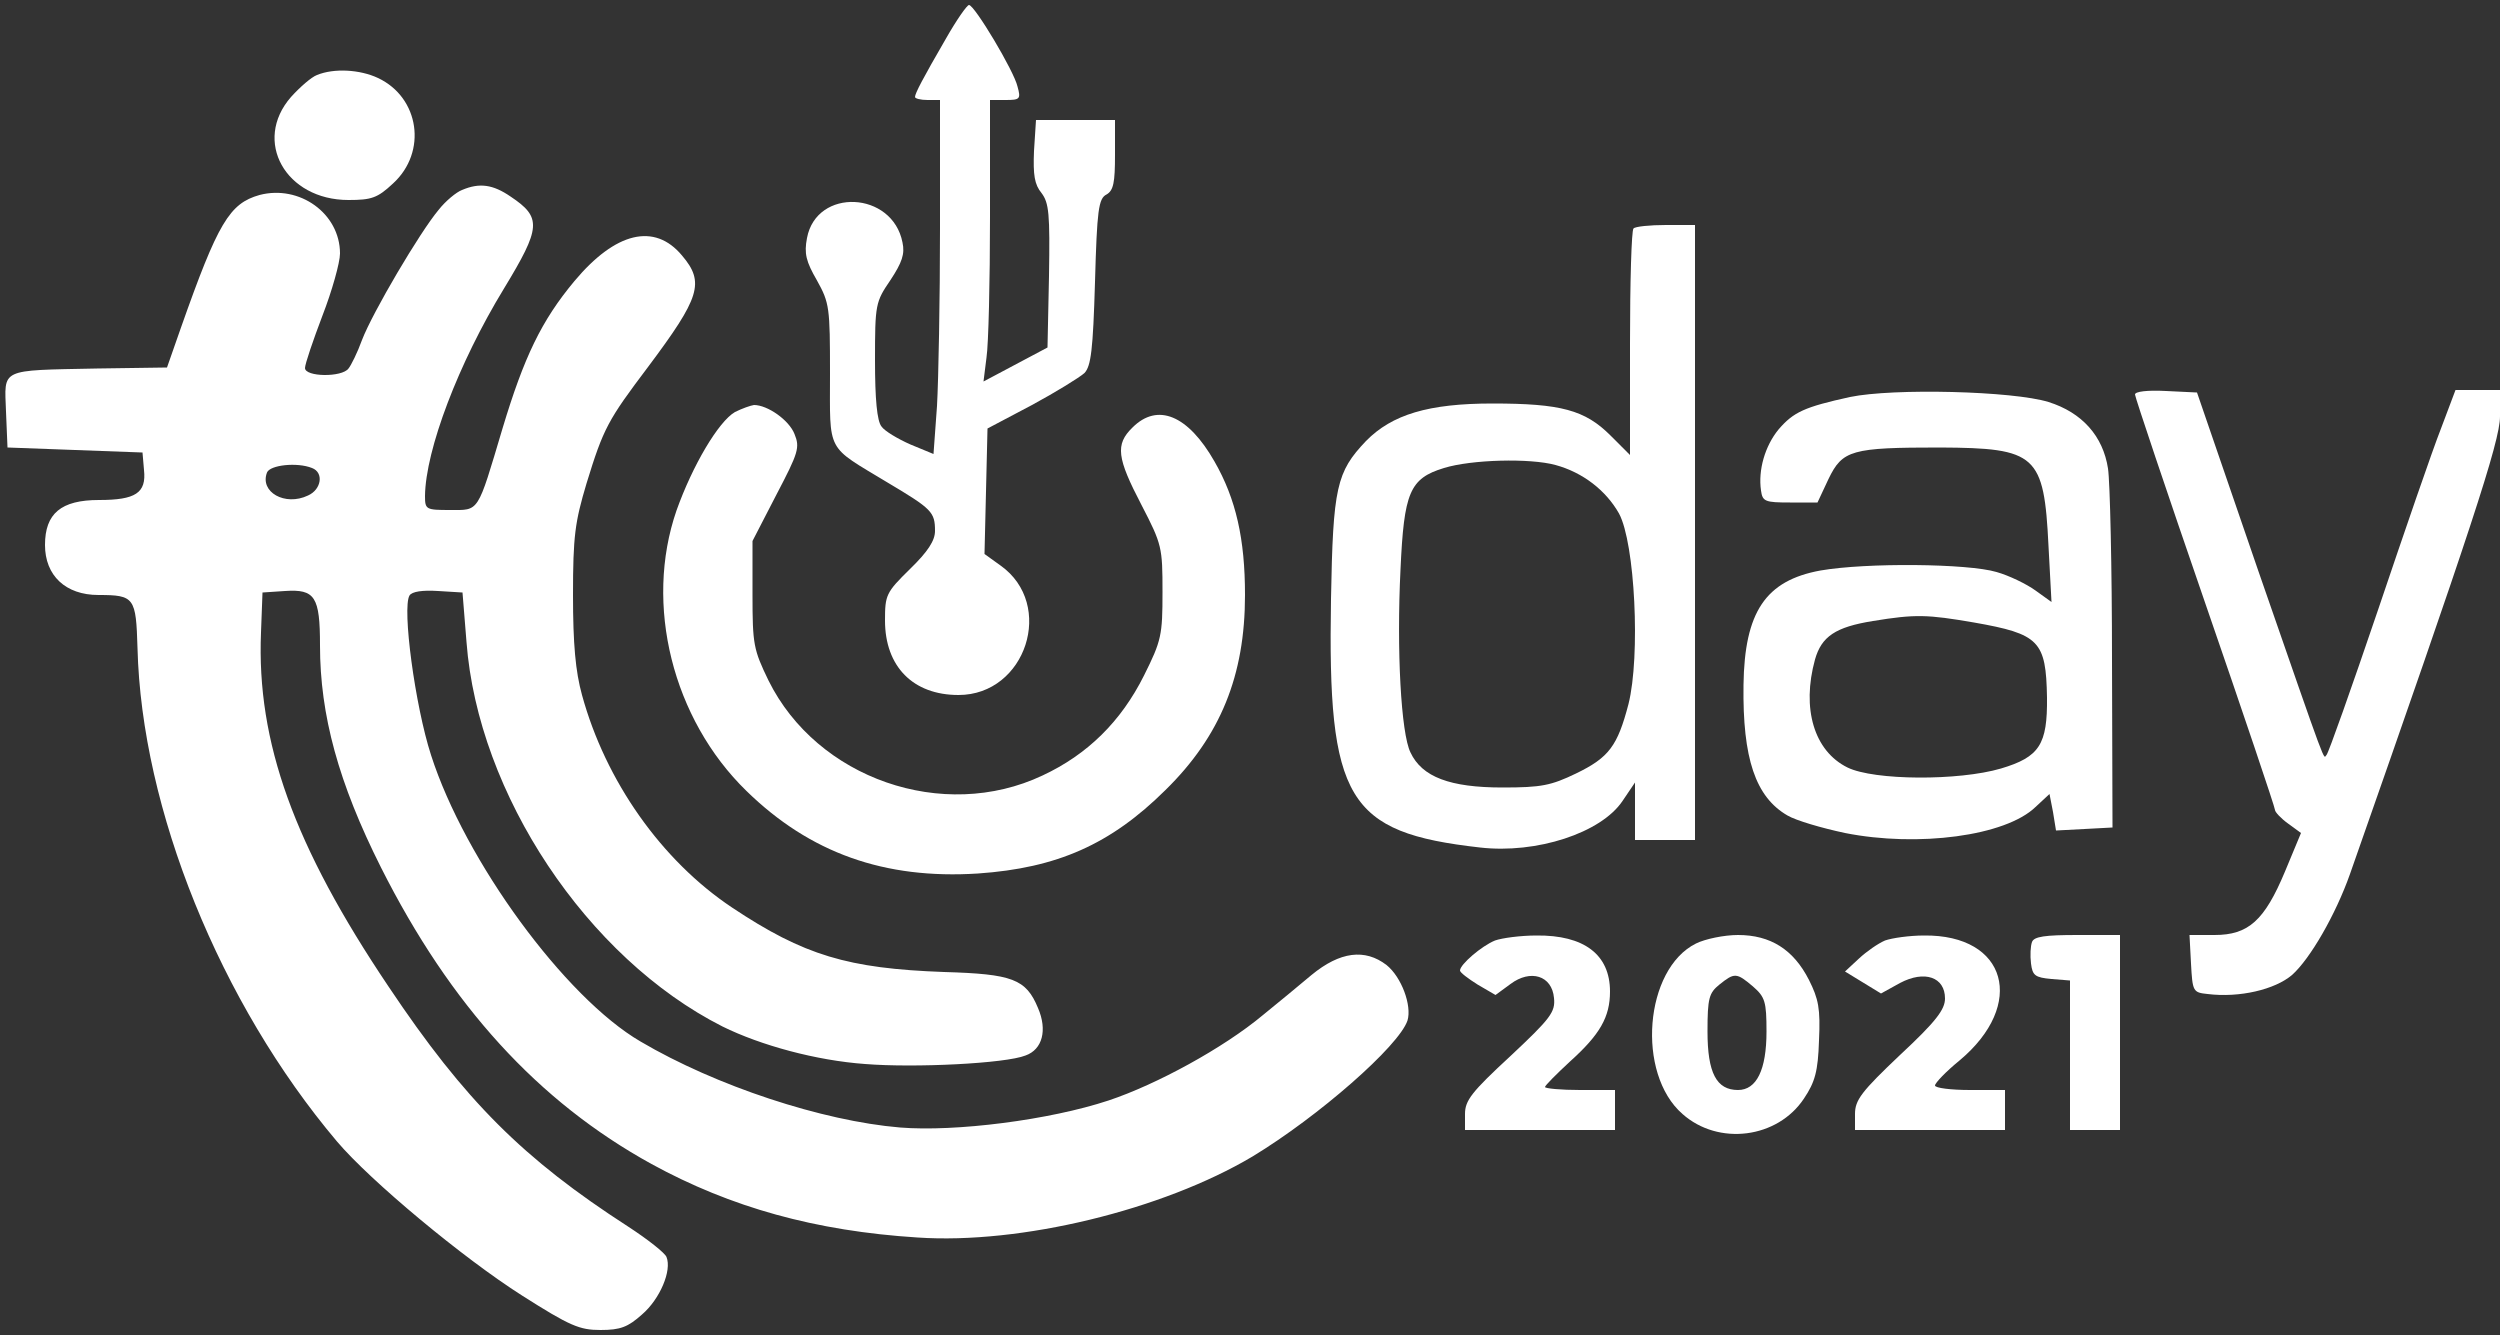 <?xml version="1.0" standalone="no"?>
<!DOCTYPE svg PUBLIC "-//W3C//DTD SVG 20010904//EN"
 "http://www.w3.org/TR/2001/REC-SVG-20010904/DTD/svg10.dtd">
<svg version="1.0" xmlns="http://www.w3.org/2000/svg"
 width="500pt" height="267pt" viewBox="0 0 500 267"
 preserveAspectRatio="xMidYMid meet">

<rect x="0" y="0" width="500" height="267" fill="#333333" stroke="none"/>

<g transform="translate(0,267) scale(0.1,-0.1)"
fill="#ffffff" stroke="none">
<path d="M1892 2593 c-47 -81 -62 -110 -62 -117 0 -3 11 -6 25 -6 l25 0 0
-257 c0 -142 -3 -301 -6 -355 l-7 -96 -46 19 c-25 11 -52 27 -58 36 -9 11 -13
55 -13 132 0 113 1 117 31 161 23 35 29 52 24 75 -20 103 -172 110 -191 9 -6
-31 -2 -47 20 -85 25 -45 26 -54 26 -186 0 -161 -9 -143 115 -218 89 -53 95
-59 95 -97 0 -19 -14 -41 -50 -76 -48 -47 -50 -52 -50 -103 0 -92 56 -149 147
-149 135 0 194 181 84 259 l-32 23 3 125 3 126 89 47 c48 26 95 55 105 64 13
14 17 46 21 182 4 144 7 167 23 175 14 8 17 24 17 79 l0 70 -79 0 -79 0 -4
-62 c-2 -48 1 -67 15 -84 15 -20 17 -41 15 -166 l-3 -143 -64 -34 -64 -34 6
48 c4 26 7 153 7 281 l0 234 31 0 c29 0 31 2 24 27 -7 31 -86 163 -97 163 -4
0 -25 -30 -46 -67z"/>
<path d="M634 2520 c-11 -4 -34 -24 -52 -44 -77 -88 -11 -206 115 -206 46 0
58 4 89 33 69 63 53 172 -30 211 -36 17 -88 20 -122 6z"/>
<path d="M924 2290 c-11 -4 -33 -22 -47 -40 -37 -44 -132 -205 -153 -260 -9
-25 -22 -51 -27 -57 -13 -18 -87 -17 -87 1 0 8 16 55 35 105 19 49 35 106 35
124 0 80 -81 138 -161 117 -60 -17 -83 -55 -157 -265 l-28 -80 -140 -2 c-197
-4 -185 1 -182 -86 l3 -72 135 -5 135 -5 3 -35 c5 -46 -17 -60 -90 -60 -76 0
-108 -27 -108 -90 0 -61 41 -100 107 -100 72 0 75 -5 78 -106 8 -322 165 -710
399 -987 67 -79 252 -233 370 -308 96 -61 115 -69 157 -69 40 0 55 6 83 31 36
31 60 88 49 115 -3 8 -37 35 -77 61 -209 135 -326 251 -479 480 -189 281 -264
489 -255 708 l3 80 45 3 c60 4 70 -11 70 -109 0 -139 37 -275 122 -444 139
-276 314 -468 541 -593 159 -87 328 -134 532 -147 206 -14 490 55 670 162 132
80 293 221 310 272 9 30 -12 87 -42 111 -43 33 -93 27 -150 -20 -26 -22 -70
-58 -97 -80 -79 -66 -213 -139 -309 -171 -118 -39 -306 -63 -417 -54 -155 13
-368 83 -519 172 -151 88 -351 361 -419 573 -32 99 -58 294 -43 319 5 8 26 11
57 9 l49 -3 8 -99 c23 -304 241 -632 512 -769 77 -38 188 -68 285 -75 99 -8
281 1 321 17 34 12 44 51 25 95 -24 58 -51 68 -188 72 -192 7 -280 33 -424
129 -141 94 -253 253 -300 425 -13 47 -18 102 -18 200 0 118 4 146 27 223 34
111 43 127 123 233 104 139 114 169 68 223 -55 66 -133 47 -215 -51 -66 -79
-101 -152 -144 -295 -51 -171 -46 -163 -105 -163 -48 0 -50 1 -50 28 1 92 67
266 158 415 74 122 76 142 13 184 -35 24 -62 28 -97 13z m-300 -556 c24 -9 19
-43 -8 -55 -46 -22 -97 7 -82 46 6 15 60 21 90 9z"/>
<path d="M3267 2213 c-4 -3 -7 -107 -7 -230 l0 -223 -39 39 c-51 51 -99 64
-236 64 -128 0 -201 -22 -253 -75 -59 -62 -66 -92 -70 -316 -7 -402 32 -467
298 -497 113 -13 242 29 285 93 l25 37 0 -58 0 -57 60 0 60 0 0 615 0 615 -58
0 c-32 0 -62 -3 -65 -7z m-156 -473 c55 -15 101 -51 127 -97 32 -59 43 -285
19 -381 -22 -84 -39 -107 -105 -139 -50 -24 -69 -28 -147 -28 -105 0 -161 21
-184 70 -19 38 -28 205 -20 366 7 154 18 182 87 203 55 17 172 20 223 6z"/>
<path d="M3700 1876 c-91 -20 -113 -30 -143 -65 -27 -33 -41 -81 -35 -122 3
-22 8 -24 58 -24 l55 0 22 47 c28 58 46 63 223 63 193 -1 208 -14 217 -197 l6
-112 -32 23 c-18 13 -53 30 -78 37 -57 17 -260 19 -352 3 -110 -20 -152 -83
-154 -229 -2 -147 24 -224 88 -261 17 -10 68 -25 115 -35 146 -29 321 -6 381
52 l28 26 7 -36 6 -37 57 3 56 3 -1 335 c0 184 -4 357 -8 383 -10 65 -52 112
-119 133 -71 22 -310 28 -397 10z m248 -451 c131 -23 144 -37 146 -150 1 -94
-15 -119 -92 -142 -85 -25 -254 -24 -307 2 -67 33 -92 118 -65 216 13 46 41
65 116 77 85 14 109 13 202 -3z"/>
<path d="M4270 1881 c0 -5 63 -193 140 -416 77 -223 140 -410 140 -415 0 -4
12 -17 26 -27 l26 -19 -32 -77 c-41 -98 -73 -127 -141 -127 l-50 0 3 -57 c3
-56 4 -58 33 -61 64 -8 135 9 169 38 36 32 87 120 116 202 240 684 300 865
300 915 l0 53 -44 0 -45 0 -29 -77 c-17 -43 -73 -206 -126 -363 -53 -156 -99
-286 -103 -290 -7 -6 6 -42 -137 370 l-122 355 -62 3 c-37 2 -62 -1 -62 -7z"/>
<path d="M1470 1846 c-33 -19 -85 -107 -117 -197 -65 -188 -8 -417 140 -561
127 -124 276 -177 463 -165 158 11 265 58 375 167 110 108 159 229 159 390 0
112 -18 192 -61 267 -53 93 -114 118 -164 68 -35 -34 -31 -61 18 -155 41 -79
42 -85 42 -174 0 -86 -2 -97 -37 -167 -46 -92 -113 -158 -203 -200 -199 -94
-451 -6 -548 190 -30 62 -32 72 -32 172 l0 107 48 93 c44 84 47 94 36 121 -11
28 -54 58 -81 58 -7 -1 -24 -7 -38 -14z"/>
<path d="M2990 789 c-27 -11 -70 -48 -70 -60 0 -4 16 -16 35 -28 l36 -21 30
22 c40 30 83 17 87 -28 3 -28 -7 -41 -87 -116 -78 -72 -91 -89 -91 -116 l0
-32 150 0 150 0 0 40 0 40 -70 0 c-38 0 -70 3 -70 6 0 3 23 26 50 51 60 54 80
89 80 140 0 74 -52 113 -147 112 -32 0 -69 -5 -83 -10z"/>
<path d="M3392 783 c-103 -51 -120 -260 -27 -341 72 -64 190 -49 243 31 22 33
28 54 30 116 3 64 -1 83 -20 121 -31 61 -77 90 -142 90 -28 0 -66 -8 -84 -17z
m114 -86 c24 -21 27 -30 27 -90 0 -77 -20 -117 -57 -117 -43 0 -61 34 -61 117
0 67 3 77 24 94 30 24 34 24 67 -4z"/>
<path d="M3770 789 c-14 -6 -37 -22 -52 -36 l-28 -26 36 -22 36 -22 38 21 c49
26 90 12 90 -31 0 -22 -18 -46 -90 -113 -77 -73 -90 -90 -90 -118 l0 -32 150
0 150 0 0 40 0 40 -70 0 c-38 0 -70 4 -70 9 0 5 22 28 49 50 134 112 95 252
-71 250 -29 0 -64 -5 -78 -10z"/>
<path d="M4064 786 c-3 -8 -4 -27 -2 -43 3 -24 8 -28 41 -31 l37 -3 0 -150 0
-149 50 0 50 0 0 195 0 195 -85 0 c-65 0 -87 -3 -91 -14z"/>
</g>
</svg>
